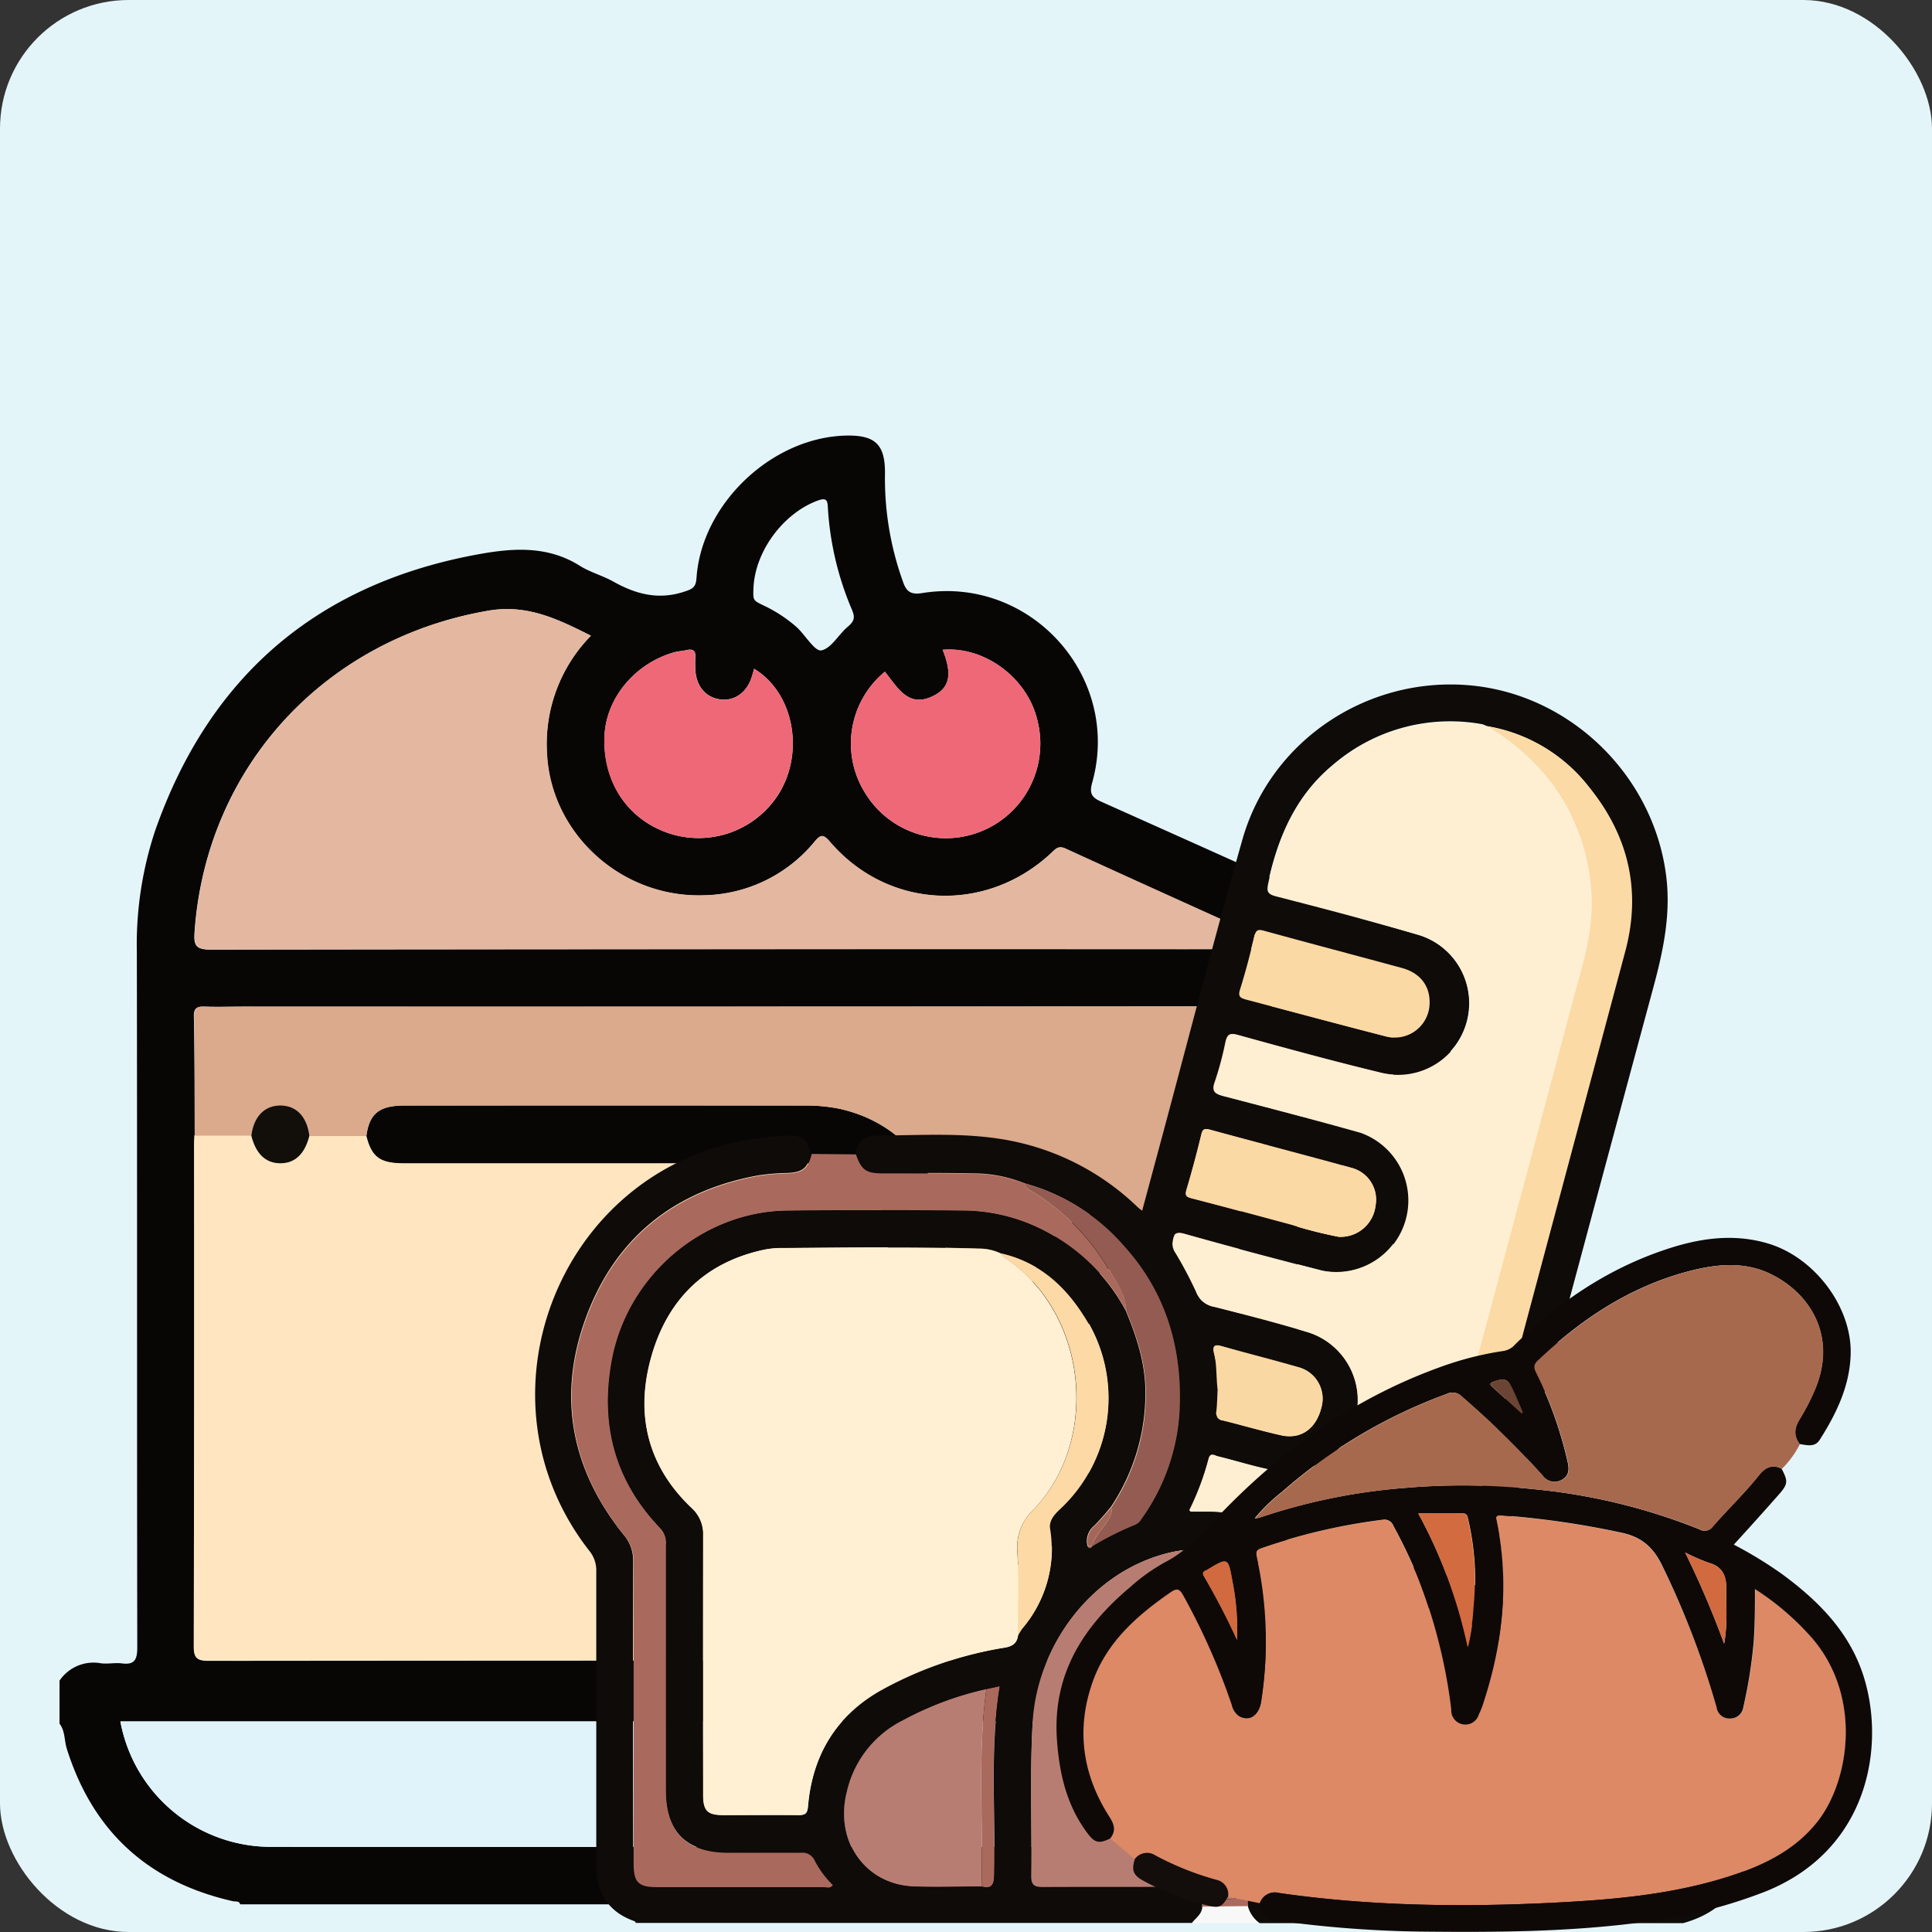 <svg id="Layer_1" data-name="Layer 1" xmlns="http://www.w3.org/2000/svg" viewBox="0 0 349.87 349.87"><rect x="0" y="0" width="349.87" height="349.87" fill="#333333" stroke="none"/><defs><style>.cls-1{fill:#e4f5fa;}.cls-2{fill:#080605;}.cls-3{fill:#ffe6c0;}.cls-4{fill:#dba98b;}.cls-5{fill:#e0f3fa;}.cls-6{fill:#e4b8a0;}.cls-7{fill:#ef6877;}.cls-8{fill:#120e0a;}.cls-9{fill:#f9f8f8;}.cls-10{fill:#b87d72;}.cls-11{fill:#aa695d;}.cls-12{fill:#0e0b09;}.cls-13{fill:#fcdaa5;}.cls-14{fill:#fff0d3;}.cls-15{fill:#feefd2;}.cls-16{fill:#fbd9a4;}.cls-17{fill:#935b51;}.cls-18{fill:#fcd9a5;}.cls-19{fill:#fad8a3;}.cls-20{fill:#ab6a5e;}.cls-21{fill:#a5665a;}.cls-22{fill:#dd8966;}.cls-23{fill:#0e0907;}.cls-24{fill:#a7694e;}.cls-25{fill:#130d0b;}.cls-26{fill:#d36b40;}.cls-27{fill:#d16a3f;}.cls-28{fill:#6c4434;}</style></defs><title>Bakery</title><rect class="cls-1" width="349.87" height="349.87" rx="23.29"/><path class="cls-2" d="M449.65,623.1v7.79c-.67.22-.46.82-.56,1.29-3.25,14.7-11.93,24.64-26.16,29.64-2.27.79-4.69,1.2-7,1.79H216.43c-.22-.67-.82-.46-1.29-.56-15.31-3.45-25.39-12.59-30.11-27.61-.47-1.51-.29-3.21-1.32-4.55V623.1a7.44,7.44,0,0,1,7.52-3.14c1.2.15,2.44-.12,3.63,0,2.36.34,2.93-.53,2.93-2.89-.08-42,0-84-.08-125.92a65.51,65.51,0,0,1,3.3-21.93c9.84-28.11,29.52-44.9,58.86-50.15,6.15-1.1,12.34-1.47,18.06,2.14,1.88,1.18,4.12,1.77,6.07,2.86,4,2.24,8.07,3.37,12.74,1.86,1.57-.51,2.21-.78,2.32-2.51.9-13.29,13.44-25.3,26.77-25.78,5.57-.19,7.46,1.52,7.36,7.07a55.15,55.15,0,0,0,3.32,19.54c.65,1.85,1.63,2.18,3.43,1.9,19.67-3.17,36.15,15.2,30.77,34.36-.59,2.11.08,2.73,1.78,3.48,16.58,7.42,33.16,14.84,49.68,22.39,9,4.1,13.47,11.19,13.46,21.13q0,53.87,0,107.74c0,4.68,0,4.74,4.68,4.66C443.82,619.91,447.37,619.55,449.65,623.1ZM208.19,524.41c0,.78-.06,1.56-.06,2.34q0,45-.06,90.09c0,2.14.47,2.68,2.65,2.68q105.93-.1,211.87,0c2.08,0,2.71-.38,2.7-2.61-.08-27.35-.05-54.7-.05-82,0-5.47,0-5.47-5.54-5.42-7.55.07-11.7,4.18-11.74,11.69,0,6.5.06,13,0,19.48-.1,8.52-6.09,14.73-14.1,14.74s-13.95-6.16-14.13-14.7c0-2.51,0-5-.06-7.53a4.41,4.41,0,0,0-3.14-4.31c-3.32-1.2-6.35,1.07-6.37,4.87,0,10.21.06,20.43,0,30.64-.11,12.4-11.08,21-22.88,18a18.45,18.45,0,0,1-13.63-18.53c.17-13.24,0-26.48.05-39.72,0-5.84-2.27-10.37-7.51-13.21-2.45-1.33-5.11-1.43-7.81-1.43q-36.09,0-72.18,0c-4.42,0-5.95-1.13-6.92-5,.53-4.07,2.32-5.53,6.94-5.53q36.22,0,72.45,0a30.18,30.18,0,0,1,6.44.62c11.54,2.62,19,12.11,19.05,24.24.06,13.67,0,27.35,0,41a7.69,7.69,0,0,0,6.22,7.57,7.85,7.85,0,0,0,8.52-4.5,11.13,11.13,0,0,0,.79-4.81c0-10.13-.11-20.26.07-30.38A15.14,15.14,0,0,1,374.35,538,15.39,15.39,0,0,1,390,551.31c.44,3.28.09,6.58.28,9.86.15,2.78,2.38,4.44,4.72,3.55,1.92-.72,2.4-2.29,2.4-4.17,0-6.49-.08-13,0-19.47.15-11,6.48-19.25,16.57-21.61a41.31,41.31,0,0,1,9.56-.61c.72,0,1.72.27,1.67-1-.17-4.57.41-9.16-.36-13.72-.4-2.34-1.44-3.16-4-3.16q-101.79.12-203.59.07c-2.43,0-4.86.07-7.27,0-1.42-.06-2,.29-1.94,1.84C208.19,510.05,208.17,517.23,208.19,524.41ZM438.64,630.49H194.73a27.75,27.75,0,0,0,27.15,22.71q94.78.07,189.55,0C424.81,653.19,435.88,643.85,438.64,630.49ZM279.94,433.87c-6-3-11.51-5.73-18.56-4.52-29.66,5.07-51.12,28.31-53.22,58.16-.17,2.32.13,3.21,2.85,3.21q95.81-.14,191.62-.07h2.73a4.66,4.66,0,0,0-.65-.58c-12.95-5.87-25.92-11.7-38.84-17.63-1.35-.62-1.85.11-2.59.8-11.85,11.06-29.65,10.19-40.11-2.07-1.26-1.47-1.71-1.2-2.78.05a26.57,26.57,0,0,1-20.14,9.68c-14.95.44-27.71-11.3-28.3-25.87A28,28,0,0,1,279.94,433.87Zm29.56,6c-.15.5-.28,1-.44,1.49-.86,2.73-3.06,4.34-5.55,4.06-2.7-.3-4.46-2.3-4.65-5.32a20.3,20.3,0,0,1,0-2.34c.07-1.18-.45-1.55-1.57-1.29-.75.18-1.54.2-2.29.41-7.05,2-12.29,8.25-12.59,15.09-.36,8,3.81,14.68,10.87,17.4a17.15,17.15,0,0,0,19.43-5.13C318.89,456.79,317.31,444.59,309.5,439.86Zm23.67.53a16.85,16.85,0,0,0-3.65,21.83,17.12,17.12,0,0,0,31.28-13c-1.79-7.69-9.52-13.46-17.16-12.81,1.69,4.22,1.35,6.68-1.37,8.18C337.46,447.24,335.51,443.25,333.17,440.39Zm-23.8-15c-.07,2.08-.06,2.07,1.85,3a25.49,25.49,0,0,1,6,3.94c1.56,1.44,3.26,4.4,4.44,4.19,1.81-.33,3.14-2.93,4.86-4.34,1.16-1,1.25-1.68.7-3a55.28,55.28,0,0,1-4.37-18.51c-.06-1.3-.23-1.86-1.81-1.29C314.76,411.69,309.58,418.65,309.37,425.41Z" transform="translate(-172.93 -318.75)"/><path class="cls-3" d="M239.22,524.41c1,3.89,2.5,5,6.92,5q36.09,0,72.18,0c2.7,0,5.36.1,7.81,1.43,5.24,2.84,7.51,7.37,7.51,13.21,0,13.24.12,26.48-.05,39.72a18.45,18.45,0,0,0,13.63,18.53c11.8,3,22.77-5.61,22.88-18,.1-10.21,0-20.43,0-30.64,0-3.8,3.05-6.07,6.37-4.87a4.41,4.41,0,0,1,3.14,4.31c.06,2.51,0,5,.06,7.53.18,8.54,6.12,14.71,14.13,14.7s14-6.22,14.1-14.74c.08-6.49,0-13,0-19.48,0-7.51,4.19-11.62,11.74-11.69,5.54,0,5.54,0,5.54,5.42,0,27.35,0,54.7.05,82,0,2.23-.62,2.61-2.7,2.61q-105.94-.07-211.87,0c-2.18,0-2.66-.54-2.65-2.68q.12-45,.06-90.09c0-.78,0-1.56.06-2.34h10.25c.83,3.3,2.6,5,5.26,5s4.43-1.67,5.26-5Z" transform="translate(-172.93 -318.75)"/><path class="cls-4" d="M218.44,524.41H208.19c0-7.18,0-14.36-.1-21.54,0-1.55.52-1.9,1.94-1.84,2.41.1,4.84,0,7.27,0q101.79,0,203.59-.07c2.53,0,3.57.82,4,3.16.77,4.56.19,9.15.36,13.72,0,1.26-1,1-1.67,1a41.31,41.31,0,0,0-9.56.61c-10.09,2.36-16.42,10.6-16.57,21.61-.09,6.49,0,13,0,19.47,0,1.88-.48,3.45-2.4,4.17-2.34.89-4.57-.77-4.72-3.55-.19-3.28.16-6.58-.28-9.86A15.39,15.39,0,0,0,374.35,538a15.14,15.14,0,0,0-14.61,14.69c-.18,10.12-.07,20.25-.07,30.38a11.13,11.13,0,0,1-.79,4.81,7.85,7.85,0,0,1-8.52,4.5,7.69,7.69,0,0,1-6.22-7.57c-.05-13.68,0-27.36,0-41-.05-12.13-7.51-21.62-19.05-24.24a30.18,30.18,0,0,0-6.44-.62q-36.23-.06-72.45,0c-4.62,0-6.41,1.46-6.94,5.53H229c-.44-3.46-2.37-5.46-5.26-5.46S218.88,521,218.44,524.41Z" transform="translate(-172.93 -318.75)"/><path class="cls-5" d="M438.64,630.49c-2.76,13.36-13.83,22.7-27.21,22.71q-94.77.07-189.55,0a27.75,27.75,0,0,1-27.15-22.71Z" transform="translate(-172.93 -318.75)"/><path class="cls-6" d="M279.94,433.87A28,28,0,0,0,272,455c.59,14.57,13.35,26.31,28.3,25.87a26.57,26.57,0,0,0,20.14-9.68c1.07-1.25,1.52-1.52,2.78-.05,10.46,12.26,28.26,13.13,40.11,2.07.74-.69,1.24-1.42,2.59-.8,12.92,5.93,25.89,11.76,38.84,17.63a4.66,4.66,0,0,1,.65.58h-2.73q-95.82,0-191.62.07c-2.72,0-3-.89-2.85-3.21,2.1-29.85,23.56-53.09,53.22-58.16C268.43,428.14,274,430.89,279.94,433.87Z" transform="translate(-172.93 -318.75)"/><path class="cls-7" d="M309.5,439.86c7.81,4.73,9.39,16.93,3.19,24.37a17.15,17.15,0,0,1-19.43,5.13C286.2,466.64,282,460,282.39,452c.3-6.84,5.54-13.13,12.59-15.09.75-.21,1.54-.23,2.29-.41,1.12-.26,1.64.11,1.57,1.29a20.3,20.3,0,0,0,0,2.34c.19,3,1.95,5,4.65,5.32,2.49.28,4.69-1.33,5.55-4.06C309.22,440.86,309.35,440.36,309.5,439.86Z" transform="translate(-172.93 -318.75)"/><path class="cls-7" d="M333.17,440.39c2.34,2.86,4.29,6.85,9.1,4.21,2.72-1.5,3.06-4,1.37-8.18,7.64-.65,15.37,5.12,17.16,12.81a17.12,17.12,0,0,1-31.28,13A16.85,16.85,0,0,1,333.17,440.39Z" transform="translate(-172.93 -318.75)"/><path class="cls-8" d="M218.44,524.41c.44-3.45,2.38-5.46,5.26-5.46s4.82,2,5.26,5.46c-.83,3.31-2.6,5-5.26,5S219.27,527.71,218.44,524.41Z" transform="translate(-172.93 -318.75)"/><path class="cls-9" d="M398.9,663.9a5.57,5.57,0,0,0,2.15,3.12H388.79c.69-1,1.9-1.62,1.87-3Z" transform="translate(-172.93 -318.75)"/><path class="cls-10" d="M473.72,660.37c-8.29,0-16.59,0-24.88.11-1.38,0-1.51-.62-1.5-1.72,0-6,0-11.93.05-17.9a12.49,12.49,0,0,1,11.76-12.33c2.23-.15,4.51-.41,6.7.43.35.47.85.43,1.35.37h0c-.1.86.68,1.06,1.15,1.44C476.25,637,480.88,652.9,473.72,660.37Z" transform="translate(-172.93 -318.75)"/><path class="cls-10" d="M350.68,660.38c-4.08,0-8.16.17-12.23,0-8.85-.31-14.48-8.28-12.17-17.26a19.23,19.23,0,0,1,9.1-12.31,58.45,58.45,0,0,1,16.18-6.22C349.92,636.51,351,648.46,350.68,660.38Z" transform="translate(-172.93 -318.75)"/><path class="cls-11" d="M473.72,660.37c7.16-7.47,2.53-23.33-5.38-29.61-.47-.38-1.25-.58-1.15-1.44,8.13,1.32,15.8,10,16.18,18.34.06,1.24.07,2.48.06,3.72C483.36,657.08,479.49,660.65,473.72,660.37Z" transform="translate(-172.93 -318.75)"/><path class="cls-11" d="M350.68,660.38c.35-11.92-.76-23.87.88-35.76l2.42-.54c-1.86,11.47-.77,22.83-1,34.15C352.94,660,352.59,660.88,350.68,660.38Z" transform="translate(-172.93 -318.75)"/><path class="cls-11" d="M467.2,629.33c-.5.06-1,.1-1.35-.37C466.34,628.93,466.85,628.82,467.2,629.33Z" transform="translate(-172.93 -318.75)"/><path class="cls-12" d="M440,605.78c7.27,3.64,13.51,8.5,18,15.41.7,1.08,1.66.73,2.53.69,9-.39,16.6,2.57,22.59,9.28,5.62,6.3,8.07,13.76,6.77,22.16-1.09,7-5.14,11.77-12.17,13.7H401.05a5.57,5.57,0,0,1-2.15-3.12c0-12.33,0-24.66.05-37,0-6.49,1.88-12.36,6.51-17.11a1.7,1.7,0,0,0,.19-2.46c-3.78-6.15-9.28-8.79-16.43-8.09-1.36.19-2.74.29-4.08.59-14.41,3.22-24.36,16.86-25.18,30.79-.54,9.22-.12,18.5-.26,27.75,0,1.85.64,2.12,2.25,2.1,8.23-.07,16.47,0,24.7-.05,2,0,3.37.67,4,2.64l0,.92c0,1.41-1.18,2.06-1.87,3H288.09c-.09-.11-.15-.28-.26-.32-4.92-1.73-6.94-5.3-6.92-10.4,0-17.64,0-35.29,0-52.94a5.6,5.6,0,0,0-1.29-3.77c-21.59-27.67-5.48-68.83,29.13-74.44a65.7,65.7,0,0,1,6.72-.72c2.64-.14,3.59.65,4.38,3.24-.7,2.72-1.58,3.43-4.42,3.54a38.16,38.16,0,0,0-5.22.44c-15,2.74-25.6,11.08-31,25.27-5.44,14.35-3,27.78,6.64,39.78a7.1,7.1,0,0,1,1.74,4.75q-.07,27.36,0,54.72c0,3.41.86,4.28,4.24,4.28q15.11,0,30.21,0c.51,0,1.15.31,1.63-.38a17.64,17.64,0,0,1-3.25-4.36,2.44,2.44,0,0,0-2.57-1.49c-4.38.07-8.76,0-13.14,0-7.53,0-11.27-3.74-11.27-11.29V598.51a3.79,3.79,0,0,0-1-3c-8.23-8.57-10.94-18.76-8.82-30.37,2.82-15.41,16.46-27.09,32-27.21q15.87-.12,31.74,0a32.36,32.36,0,0,1,12.92,2.8,35,35,0,0,1,16.51,15.34c1.87,4.5,3.4,9.09,3.55,14a37,37,0,0,1-6.12,21.4,42.49,42.49,0,0,1-3.12,3.56,3.58,3.58,0,0,0-1.25,3.64c.31.65.6.38.88,0h0a54.39,54.39,0,0,1,7.59-3.81,2.55,2.55,0,0,0,1.27-1.13,37,37,0,0,0,6.87-19.5c.55-11.28-2.42-21.49-10.14-30a36.2,36.2,0,0,0-17.85-11.19,24.43,24.43,0,0,0-8.66-1.8c-5.74-.11-11.47-.07-17.21-.11-2.94,0-3.75-.63-4.76-3.44.4-1.89,1.48-3.31,3.45-3.3,7.58,0,15.17-.57,22.72.6a45.81,45.81,0,0,1,25,12.42,8.21,8.21,0,0,0,.76.58c1.12-4.14,2.19-8.14,3.27-12.14,4.94-18.36,9.68-36.77,14.88-55.06,5.1-17.94,22.61-29.59,41.2-27.93,18.05,1.62,33,16.08,35.48,34.05,1,7.13-.43,13.86-2.26,20.65q-13,48.14-25.84,96.3c-.71,2.63-1.67,3.34-4.33,3.25-2.4-1.39-2.77-2.35-2-5.24q13.5-50.48,27-100.95c2.91-10.92.56-20.8-6.42-29.51a29.49,29.49,0,0,0-18.64-11.19,3.46,3.46,0,0,0-.8-.33,32.51,32.51,0,0,0-26.91,7.29c-6.75,5.54-10,13-11.82,21.33-.33,1.54-.3,2.08,1.39,2.52,8.5,2.18,17,4.41,25.42,6.88a12.93,12.93,0,0,1-6.7,25c-8.6-2.08-17.14-4.42-25.68-6.78-1.52-.42-1.88.05-2.18,1.32a59.57,59.57,0,0,1-1.91,7.14c-.67,1.8,0,2.22,1.55,2.62,8.28,2.16,16.57,4.32,24.81,6.64a13,13,0,0,1-6.88,25c-8.36-2.14-16.71-4.35-25-6.69-1.92-.54-2,.38-2.2,1.69a3,3,0,0,0,.59,1.83,72.68,72.68,0,0,1,3.66,6.92,4.33,4.33,0,0,0,3.42,2.79c5.76,1.47,11.53,2.94,17.21,4.69a12.92,12.92,0,0,1-6.08,25c-3.56-.62-7-1.76-10.56-2.62-.58-.15-1.36-.77-1.67.51a48.72,48.72,0,0,1-3.47,9.25c.16.15.2.23.25.23h3.5a22.15,22.15,0,0,1,15.8,6.83c1.56,1.54,2.36,4.33,4,5s4.05-1.3,6.26-1.73c4.09-.8,8.13-.21,12.19.11Zm27.22,23.55c-.35-.51-.86-.4-1.35-.37-2.19-.84-4.47-.58-6.7-.43a12.49,12.49,0,0,0-11.76,12.33c-.1,6,0,11.94-.05,17.9,0,1.1.12,1.73,1.5,1.72,8.29-.09,16.59-.09,24.88-.11,5.77.28,9.64-3.29,9.71-9,0-1.24,0-2.48-.06-3.72-.38-8.33-8.05-17-16.18-18.34Zm-115.64-4.71a58.45,58.45,0,0,0-16.18,6.22,19.23,19.23,0,0,0-9.1,12.31c-2.31,9,3.32,17,12.17,17.26,4.07.14,8.15,0,12.23,0,1.91.5,2.26-.37,2.3-2.15.23-11.32-.86-22.68,1-34.15Zm73.56-15.71c-10.11-.86-19,6-19.23,15.29-.27,11.58-.09,23.16-.14,34.75,0,1.1.29,1.53,1.46,1.52,10.64-.06,21.27-.07,31.91-.1,1.55.37,1.42-.69,1.42-1.66,0-5.61-.06-11.22,0-16.83.08-7.47,3.18-13.36,9.61-17.27,1.48-.89,1.15-1.47.34-2.43C443.82,614.35,435.48,609.71,425.12,608.91Zm-70.95-63.18a9.21,9.21,0,0,0-4-.88c-11.82-.37-23.63-.18-35.44-.1a16.23,16.23,0,0,0-3.27.27c-10.82,2.25-17.64,9-20.58,19.4s-.72,19.76,7.28,27.37a6.33,6.33,0,0,1,2.11,5q-.07,23.52,0,47c0,2.85.78,3.62,3.62,3.64,4.52,0,9.05,0,13.57,0,1.22,0,1.67-.17,1.79-1.61.79-9.26,5.13-16.44,13.27-21a68.69,68.69,0,0,1,22.32-7.71c1.44-.24,2.26-.79,2.45-2.23a11,11,0,0,1,.79-1.28,22.32,22.32,0,0,0,5.05-18c-.21-1.47.68-2.56,1.74-3.57a27.39,27.39,0,0,0,4.26-35.2C365.55,551.32,360.81,547.23,354.17,545.73Zm77.65-45.62c0-3-1.78-5.18-5-6.06-8.32-2.27-16.66-4.46-25-6.75-1.1-.3-1.5-.18-1.78,1-.77,3.24-1.62,6.47-2.61,9.65-.36,1.18,0,1.51,1,1.78,8.48,2.23,16.95,4.52,25.44,6.7A6.3,6.3,0,0,0,431.82,500.11Zm-16.46,42.62a6.37,6.37,0,0,0,6.66-5.65,5.94,5.94,0,0,0-4.41-6.84c-8.52-2.36-17.08-4.57-25.61-6.91-1.06-.29-1.32-.06-1.56,1q-1.2,5-2.65,9.86c-.32,1.08-.08,1.32.95,1.59,6,1.55,12,3.19,18.06,4.8A79.89,79.89,0,0,0,415.36,542.73Zm-21.93,27.69c-.06,1.09-.08,2.47-.22,3.85A1.32,1.32,0,0,0,394.4,576c3.52.87,7,1.9,10.55,2.69s6.29-1.19,7.24-4.91a5.88,5.88,0,0,0-4.08-7.39c-4.67-1.36-9.39-2.54-14.07-3.86-1.44-.4-1.5.35-1.25,1.34C393.3,565.89,393.15,568,393.43,570.42Z" transform="translate(-172.93 -318.75)"/><path class="cls-11" d="M376.87,556.11a35,35,0,0,0-16.51-15.34,32.36,32.36,0,0,0-12.92-2.8q-15.87-.15-31.74,0c-15.54.12-29.18,11.8-32,27.21-2.12,11.61.59,21.8,8.82,30.37a3.79,3.79,0,0,1,1,3v44.43c0,7.55,3.74,11.29,11.27,11.29,4.38,0,8.76,0,13.14,0a2.44,2.44,0,0,1,2.57,1.49,17.64,17.64,0,0,0,3.25,4.36c-.48.69-1.12.38-1.63.38q-15.1,0-30.21,0c-3.38,0-4.24-.87-4.24-4.28q0-27.36,0-54.72a7.1,7.1,0,0,0-1.74-4.75c-9.6-12-12.08-25.43-6.64-39.78,5.38-14.19,16-22.53,31-25.27a38.16,38.16,0,0,1,5.22-.44c2.84-.11,3.72-.82,4.42-3.54l8,.08c1,2.81,1.82,3.42,4.76,3.44,5.74,0,11.47,0,17.21.11a24.43,24.43,0,0,1,8.66,1.8c.14.95,1,1.21,1.65,1.61a40.58,40.58,0,0,1,13.27,13.53C375,550.69,376.76,553.06,376.87,556.11Z" transform="translate(-172.93 -318.75)"/><path class="cls-13" d="M440,605.78l-9.63-3.07c1.6-7.16,3.67-14.2,5.57-21.28q10.75-40.06,21.45-80.16c1.81-6.85,4.21-13.6,3.71-20.92a37.22,37.22,0,0,0-6.41-18.72,39.73,39.73,0,0,0-12.48-11.35,29.49,29.49,0,0,1,18.64,11.19c7,8.71,9.33,18.59,6.42,29.51q-13.49,50.47-27,100.95c-.77,2.89-.4,3.85,2,5.24C441.49,600,440.74,602.91,440,605.78Z" transform="translate(-172.93 -318.75)"/><path class="cls-14" d="M357.27,614.91c-.19,1.44-1,2-2.45,2.23a68.69,68.69,0,0,0-22.32,7.71c-8.14,4.59-12.48,11.77-13.27,21-.12,1.44-.57,1.62-1.79,1.61-4.52-.06-9.05,0-13.57,0-2.84,0-3.61-.79-3.62-3.64q0-23.52,0-47a6.33,6.33,0,0,0-2.11-5c-8-7.61-10.21-17-7.28-27.37s9.76-17.15,20.58-19.4a16.23,16.23,0,0,1,3.27-.27c11.81-.08,23.62-.27,35.44.1a9.21,9.21,0,0,1,4,.88,7,7,0,0,0,.92.89c15,10.16,17,33.16,4.94,45.57a9.36,9.36,0,0,0-2.84,7.66C357.47,604.85,357.27,609.89,357.27,614.91Z" transform="translate(-172.93 -318.75)"/><path class="cls-15" d="M442.19,450.28a39.73,39.73,0,0,1,12.48,11.35,37.22,37.22,0,0,1,6.41,18.72c.5,7.32-1.9,14.07-3.71,20.92q-10.62,40.11-21.45,80.16c-1.9,7.08-4,14.12-5.57,21.28-4.06-.32-8.1-.91-12.19-.11-2.21.43-4.54,2.41-6.26,1.73s-2.43-3.43-4-5a22.15,22.15,0,0,0-15.8-6.83h-3.5c-.05,0-.09-.08-.25-.23a48.72,48.72,0,0,0,3.47-9.25c.31-1.28,1.09-.66,1.67-.51,3.53.86,7,2,10.56,2.62a12.92,12.92,0,0,0,6.08-25c-5.68-1.75-11.45-3.22-17.21-4.69a4.33,4.33,0,0,1-3.42-2.79,72.68,72.68,0,0,0-3.66-6.92,3,3,0,0,1-.59-1.83c.18-1.31.28-2.23,2.2-1.69,8.31,2.34,16.66,4.55,25,6.69a13,13,0,0,0,6.88-25c-8.24-2.32-16.53-4.48-24.81-6.64-1.52-.4-2.22-.82-1.55-2.62a59.57,59.57,0,0,0,1.91-7.14c.3-1.27.66-1.74,2.18-1.32,8.54,2.36,17.08,4.7,25.68,6.78a12.93,12.93,0,0,0,6.7-25c-8.42-2.47-16.92-4.7-25.42-6.88-1.69-.44-1.72-1-1.39-2.52,1.82-8.31,5.07-15.79,11.82-21.33A32.51,32.51,0,0,1,441.39,450,3.46,3.46,0,0,1,442.19,450.28Z" transform="translate(-172.93 -318.75)"/><path class="cls-10" d="M390.62,663.07c-.6-2-2-2.66-4-2.64-8.23.05-16.47,0-24.7.05-1.61,0-2.28-.25-2.25-2.1.14-9.25-.28-18.53.26-27.75.82-13.93,10.77-27.57,25.18-30.79,1.34-.3,2.72-.4,4.08-.59,1,1,2,2.1,3,3.14A15.75,15.75,0,0,1,397,613.11c.23,16,.09,32,.09,48,0,.14,0,.29,0,.43,0,.73-.36,1.06-1.07,1.07C394.22,662.67,392.46,663.36,390.62,663.07Z" transform="translate(-172.93 -318.75)"/><path class="cls-10" d="M439.12,660.37c-10.64,0-21.27,0-31.91.1-1.17,0-1.47-.42-1.46-1.52.05-11.59-.13-23.17.14-34.75.21-9.28,9.12-16.15,19.23-15.29.27.24.52.51.81.72,8.66,6.15,13.12,14.53,13.19,25.16C439.17,643.32,439.12,651.84,439.12,660.37Z" transform="translate(-172.93 -318.75)"/><path class="cls-16" d="M431.82,500.11a6.3,6.3,0,0,1-7.9,6.33c-8.49-2.18-17-4.47-25.44-6.7-1-.27-1.37-.6-1-1.78,1-3.18,1.84-6.41,2.61-9.65.28-1.19.68-1.31,1.78-1,8.32,2.29,16.66,4.48,25,6.75C430,494.93,431.79,497.13,431.82,500.11Z" transform="translate(-172.93 -318.75)"/><path class="cls-16" d="M415.36,542.73a79.89,79.89,0,0,1-8.56-2.18c-6-1.61-12-3.25-18.06-4.8-1-.27-1.27-.51-.95-1.59q1.45-4.89,2.65-9.86c.24-1,.5-1.26,1.56-1,8.53,2.34,17.09,4.55,25.61,6.91a5.94,5.94,0,0,1,4.41,6.84A6.37,6.37,0,0,1,415.36,542.73Z" transform="translate(-172.93 -318.75)"/><path class="cls-17" d="M376.87,556.11c-.11-3.05-1.92-5.42-3.39-7.87a40.58,40.58,0,0,0-13.27-13.53c-.64-.4-1.51-.66-1.65-1.61a36.2,36.2,0,0,1,17.85,11.19c7.72,8.48,10.69,18.69,10.14,30a37,37,0,0,1-6.87,19.5,2.55,2.55,0,0,1-1.27,1.13,54.39,54.39,0,0,0-7.59,3.81c-.08-.79.42-1.3.8-1.92,1-1.68,2.79-3,2.68-5.25a37,37,0,0,0,6.12-21.4C380.27,565.2,378.74,560.61,376.87,556.11Z" transform="translate(-172.93 -318.75)"/><path class="cls-18" d="M357.27,614.91c0-5,.2-10.06-.08-15.06a9.36,9.36,0,0,1,2.84-7.66c12.07-12.41,10.08-35.41-4.94-45.57a7,7,0,0,1-.92-.89c6.64,1.5,11.38,5.59,14.94,11.17a27.39,27.39,0,0,1-4.26,35.2c-1.06,1-2,2.1-1.74,3.57a22.32,22.32,0,0,1-5.05,18A11,11,0,0,0,357.27,614.91Z" transform="translate(-172.93 -318.75)"/><path class="cls-11" d="M439.12,660.37c0-8.53.05-17,0-25.58-.07-10.63-4.53-19-13.19-25.16-.29-.21-.54-.48-.81-.72,10.36.8,18.7,5.44,25.38,13.27.81,1,1.14,1.54-.34,2.43-6.43,3.91-9.53,9.8-9.61,17.27-.07,5.61,0,11.22,0,16.83C440.54,659.68,440.67,660.74,439.12,660.37Z" transform="translate(-172.93 -318.75)"/><path class="cls-19" d="M393.43,570.42c-.28-2.4-.13-4.53-.64-6.6-.25-1-.19-1.74,1.25-1.34,4.68,1.32,9.4,2.5,14.07,3.86a5.88,5.88,0,0,1,4.08,7.39c-.95,3.72-3.73,5.69-7.24,4.91s-7-1.82-10.55-2.69a1.32,1.32,0,0,1-1.19-1.68C393.35,572.89,393.37,571.51,393.43,570.42Z" transform="translate(-172.93 -318.75)"/><path class="cls-20" d="M390.62,663.07c1.84.29,3.6-.4,5.4-.44.71,0,1.08-.34,1.07-1.07,0-.14,0-.29,0-.43,0-16,.14-32-.09-48a15.75,15.75,0,0,0-4.76-10.72c-1-1-2-2.1-3-3.14,7.15-.7,12.65,1.94,16.43,8.09a1.7,1.7,0,0,1-.19,2.46c-4.63,4.75-6.48,10.62-6.51,17.11-.05,12.33,0,24.66-.05,37l-8.24.09C390.65,663.68,390.64,663.38,390.62,663.07Z" transform="translate(-172.93 -318.75)"/><path class="cls-21" d="M374.3,591.53c.11,2.26-1.65,3.57-2.68,5.25-.38.62-.88,1.13-.8,1.92h0l-.88,0a3.58,3.58,0,0,1,1.25-3.64A42.49,42.49,0,0,0,374.3,591.53Z" transform="translate(-172.93 -318.75)"/><path class="cls-17" d="M369.93,598.73l.88,0C370.53,599.11,370.24,599.38,369.93,598.73Z" transform="translate(-172.93 -318.75)"/><path class="cls-22" d="M401.08,663.41l-5.76-1.17a2.67,2.67,0,0,0-2-3,53.14,53.14,0,0,1-11.18-4.46,2.75,2.75,0,0,0-3.71.66L374,651.7c1.07-1.34.78-2.51-.13-3.92-5-7.68-6.1-16-3-24.57,2.55-7.13,8-11.92,14.08-16.11,1.18-.82,1.66-.57,2.3.6A121.72,121.72,0,0,1,396,627.52a3.27,3.27,0,0,0,1.29,2c1.75,1.06,3.55,0,4-2.52a70.77,70.77,0,0,0-.78-26.27c-.2-.93-.12-1.3.82-1.63A107.28,107.28,0,0,1,423.24,594a1.73,1.73,0,0,1,2,1.11,93.86,93.86,0,0,1,4.22,8.75,97.26,97.26,0,0,1,6.26,24.48,2.55,2.55,0,0,0,5,.87,14,14,0,0,0,.61-1.43c3.61-10.91,5-22,2.65-33.38-.16-.8-.38-1.28.84-1.21a160.45,160.45,0,0,1,21.47,3.09c3.88.77,6,2.67,7.68,6.14a156.39,156.39,0,0,1,9.87,25.54,2.32,2.32,0,0,0,2.43,2,2.38,2.38,0,0,0,2.41-2.09,85.49,85.49,0,0,0,1.84-11.48c.28-3.21.25-6.43.26-9.87a48.43,48.43,0,0,1,9.48,7.93c10.09,10.57,7.86,26.49,1.86,34.16-3.84,4.9-9.12,7.6-14.86,9.55-10.7,3.63-21.85,4.6-33,5.16-16.6.83-33.19.61-49.68-1.76A2.85,2.85,0,0,0,401.08,663.41Z" transform="translate(-172.93 -318.75)"/><path class="cls-23" d="M401.08,663.41a2.85,2.85,0,0,1,3.46-1.85c16.49,2.37,33.08,2.59,49.68,1.76,11.17-.56,22.32-1.53,33-5.16,5.74-1.95,11-4.65,14.86-9.55,6-7.67,8.23-23.59-1.86-34.16a48.43,48.43,0,0,0-9.48-7.93c0,3.44,0,6.66-.26,9.87a85.49,85.49,0,0,1-1.84,11.48,2.38,2.38,0,0,1-2.41,2.09,2.32,2.32,0,0,1-2.43-2A156.39,156.39,0,0,0,474,602.39c-1.67-3.47-3.8-5.37-7.68-6.14a160.45,160.45,0,0,0-21.47-3.09c-1.22-.07-1,.41-.84,1.21,2.33,11.38,1,22.47-2.65,33.38a14,14,0,0,1-.61,1.43,2.55,2.55,0,0,1-5-.87,97.26,97.26,0,0,0-6.26-24.48,93.86,93.86,0,0,0-4.22-8.75,1.73,1.73,0,0,0-2-1.11,107.28,107.28,0,0,0-21.94,5.12c-.94.33-1,.7-.82,1.63a70.77,70.77,0,0,1,.78,26.27c-.41,2.48-2.21,3.58-4,2.52a3.27,3.27,0,0,1-1.29-2,121.72,121.72,0,0,0-8.78-19.82c-.64-1.17-1.12-1.42-2.3-.6-6.06,4.19-11.53,9-14.08,16.11-3.08,8.6-1.94,16.89,3,24.57.91,1.41,1.2,2.58.13,3.92-2.05,1-2.82.78-4.14-1-3.79-5.07-5.1-10.92-5.51-17.09-.75-11.68,4.76-20.3,13.3-27.46a34,34,0,0,1,6.21-4.44c3.49-1.78,6.08-4.48,8.7-7.29,11.62-12.45,25.07-22.28,41.23-28.1a58.15,58.15,0,0,1,11.56-2.93,3.53,3.53,0,0,0,2-1.18c7.74-7.51,16.46-13.48,26.73-17,6.17-2.13,12.45-3.18,18.9-1.31,8.53,2.46,15.39,11.54,15.12,20.14-.17,5.74-2.6,10.74-5.61,15.47-.89,1.4-2.33.94-3.63.76-1.19-1.56-1-3,.06-4.62a40,40,0,0,0,2.49-4.77c4.63-10.28-1-18.4-8.37-21.67-4.58-2-9.45-1.5-14.16-.27-10.72,2.8-19.62,8.7-27.55,16.26-.85.82-.58,1.46-.16,2.29a72,72,0,0,1,5.67,16c.31,1.31.29,2.59-1.14,3.3a2.66,2.66,0,0,1-3.42-.85l-.23-.25a161.51,161.51,0,0,0-14.45-14.09,2.26,2.26,0,0,0-2.62-.42,93.71,93.71,0,0,0-29.87,17.75,30.9,30.9,0,0,0-4.94,4.8,7.62,7.62,0,0,0,.92-.16,108,108,0,0,1,26.12-5.35,121.44,121.44,0,0,1,23.27.2,107.81,107.81,0,0,1,30.25,7.3,1.78,1.78,0,0,0,2.38-.54c2.74-3.15,5.78-6,8.38-9.31,1.09-1.38,2.4-2,4.1-1.15,1.2,2.3,1.18,2.79-.56,4.76-2.65,3-5.34,6-8.09,9a74.32,74.32,0,0,1,8.7,5.31c6.41,4.7,11.95,10.2,14.59,17.89,4.28,12.53,1.53,31.93-17.54,39.61a91,91,0,0,1-21.94,5.52c-13.6,1.85-27.29,1.89-41,1.74a209,209,0,0,1-26.32-2.1C401.77,666.23,401.07,665.08,401.08,663.41Zm28.69-70.59a90.19,90.19,0,0,1,9,24.21,39.92,39.92,0,0,0,1.06-7.2,48.83,48.83,0,0,0-1-15.85c-.13-.51-.16-1.18-1-1.17C435.23,592.84,432.7,592.82,429.77,592.82Zm48.33,7.08a169.57,169.57,0,0,1,7.06,16.51c.64-3.56.34-6.73.4-9.9,0-2.36-.67-4.06-3.19-4.75A37.07,37.07,0,0,1,478.1,599.9Zm-81.16,15.82a44,44,0,0,0-.81-10.58c-.78-4.39-.79-4.39-4.62-2.07l-.32.14c-.44.24-.51.52-.23,1A129.73,129.73,0,0,1,396.94,615.72Zm51.52-41,.27-.15c-.61-1.4-1.18-2.82-1.83-4.2-.91-1.93-1.49-2.11-3.49-1.42-.68.23-.74.49-.28.92C444.9,571.48,446.68,573.08,448.46,574.7Z" transform="translate(-172.93 -318.75)"/><path class="cls-24" d="M495.64,584.72c-1.7-.82-3-.23-4.1,1.15-2.6,3.27-5.64,6.16-8.38,9.31a1.78,1.78,0,0,1-2.38.54,107.81,107.81,0,0,0-30.25-7.3,121.44,121.44,0,0,0-23.27-.2,108,108,0,0,0-26.12,5.35,7.62,7.62,0,0,1-.92.16,30.9,30.9,0,0,1,4.94-4.8A93.71,93.71,0,0,1,435,571.18a2.26,2.26,0,0,1,2.62.42,161.51,161.51,0,0,1,14.45,14.09l.23.25a2.66,2.66,0,0,0,3.42.85c1.43-.71,1.45-2,1.14-3.3a72,72,0,0,0-5.67-16c-.42-.83-.69-1.47.16-2.29,7.93-7.56,16.83-13.46,27.55-16.26,4.71-1.23,9.58-1.77,14.16.27,7.33,3.27,13,11.39,8.37,21.67a40,40,0,0,1-2.49,4.77c-1,1.6-1.25,3.06-.06,4.62A17,17,0,0,1,495.64,584.72Z" transform="translate(-172.93 -318.75)"/><path class="cls-25" d="M378.44,655.4a2.75,2.75,0,0,1,3.71-.66,53.14,53.14,0,0,0,11.18,4.46,2.67,2.67,0,0,1,2,3c-1.16,2-1.67,2.14-3.95,1.56A47.66,47.66,0,0,1,380,659.35C378.13,658.32,377.81,657.48,378.44,655.4Z" transform="translate(-172.93 -318.75)"/><path class="cls-26" d="M429.77,592.82c2.93,0,5.46,0,8,0,.85,0,.88.66,1,1.17a48.83,48.83,0,0,1,1,15.85,39.92,39.92,0,0,1-1.06,7.2A90.19,90.19,0,0,0,429.77,592.82Z" transform="translate(-172.93 -318.75)"/><path class="cls-27" d="M478.1,599.9a37.07,37.07,0,0,0,4.27,1.86c2.52.69,3.22,2.39,3.19,4.75-.06,3.17.24,6.34-.4,9.9A169.57,169.57,0,0,0,478.1,599.9Z" transform="translate(-172.93 -318.75)"/><path class="cls-27" d="M396.94,615.72a129.73,129.73,0,0,0-6-11.54c-.28-.45-.21-.73.23-1l.32-.14c3.83-2.32,3.84-2.32,4.62,2.07A44,44,0,0,1,396.94,615.72Z" transform="translate(-172.93 -318.75)"/><path class="cls-28" d="M448.46,574.7c-1.78-1.62-3.56-3.22-5.33-4.85-.46-.43-.4-.69.28-.92,2-.69,2.58-.51,3.49,1.42.65,1.38,1.22,2.8,1.83,4.2Z" transform="translate(-172.93 -318.75)"/></svg>